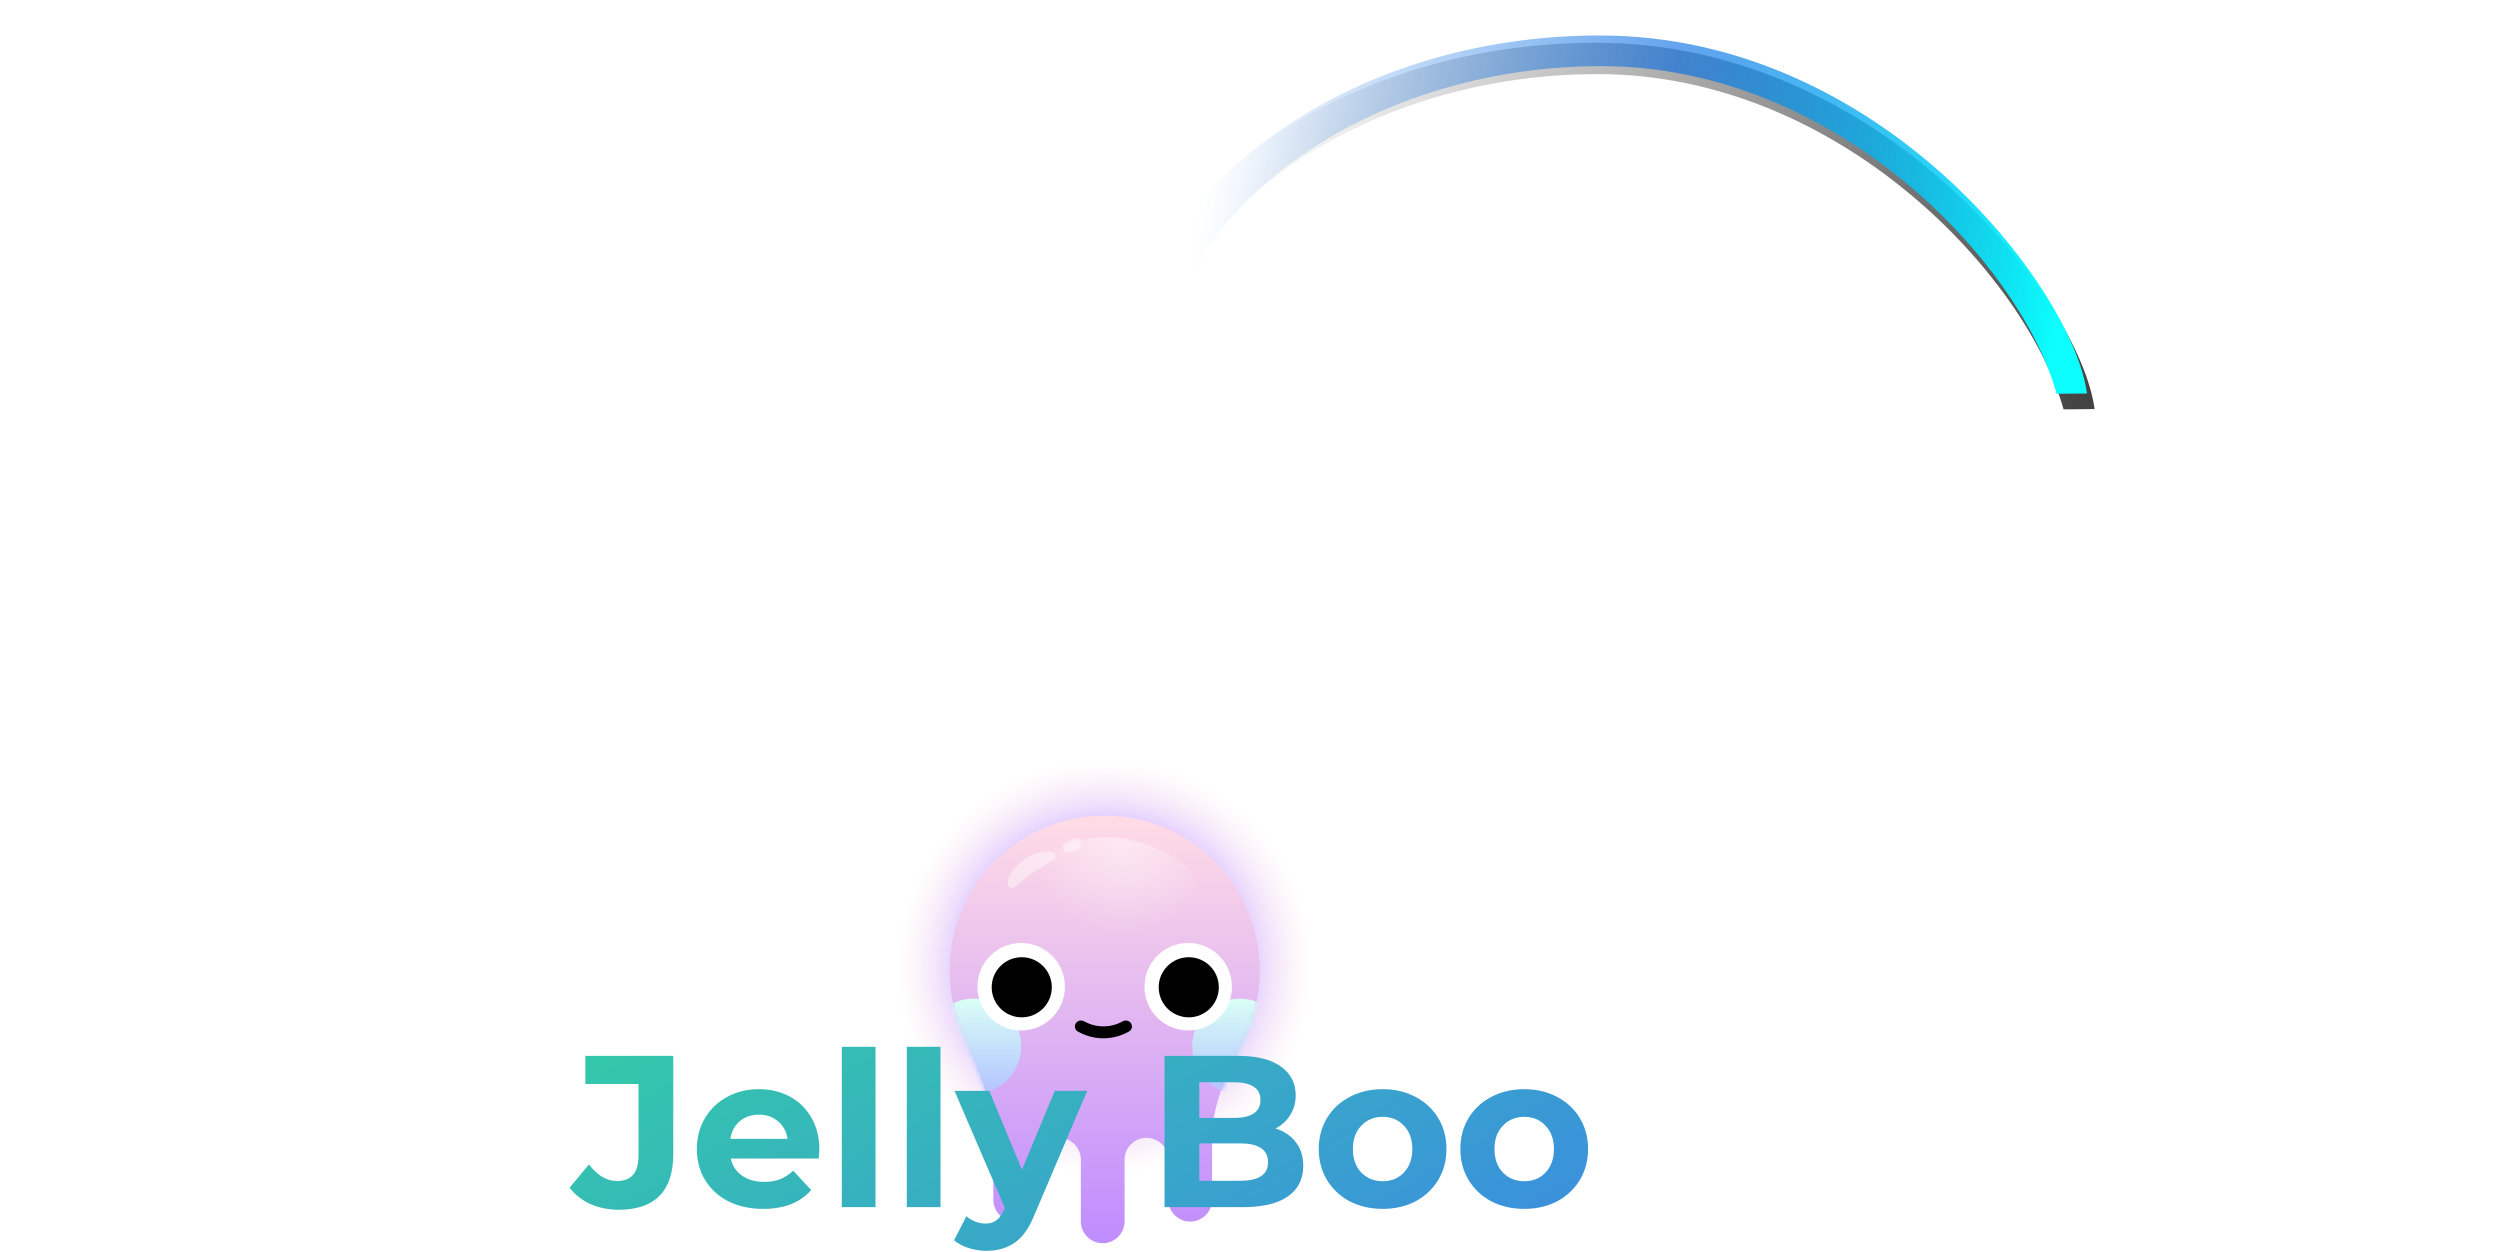 <svg width="671" height="336" viewBox="0 0 671 336" fill="none" xmlns="http://www.w3.org/2000/svg">
<path d="M352 259.5C352 290.152 327.152 315 296.5 315C265.848 315 241 290.152 241 259.5C241 228.848 265.848 204 296.5 204C327.152 204 352 228.848 352 259.5Z" fill="url(#paint0_radial)"/>
<path fill-rule="evenodd" clip-rule="evenodd" d="M313.577 311.264C313.577 308.022 310.949 305.394 307.707 305.394C304.465 305.394 301.837 308.022 301.837 311.264V327.808C301.837 331.05 299.208 333.678 295.966 333.678C292.724 333.678 290.096 331.05 290.096 327.808V311.264C290.096 308.022 287.468 305.394 284.226 305.394C280.984 305.394 278.356 308.022 278.356 311.264V322C278.356 325.242 275.728 327.87 272.486 327.87C269.244 327.87 266.615 325.242 266.615 322V305.394V304.248C266.615 294.817 262.249 286.041 258.427 277.418C256.144 272.267 254.875 266.565 254.875 260.567C254.875 237.578 273.511 218.942 296.5 218.942C319.489 218.942 338.125 237.578 338.125 260.567C338.125 267.07 336.634 273.225 333.975 278.708C329.852 287.209 325.317 295.946 325.317 305.394V322C325.317 325.242 322.689 327.87 319.447 327.87C316.205 327.87 313.577 325.242 313.577 322V311.264Z" fill="url(#paint1_linear)"/>
<mask id="mask0" mask-type="alpha" maskUnits="userSpaceOnUse" x="254" y="220" width="85" height="115">
<path fill-rule="evenodd" clip-rule="evenodd" d="M313.577 312.332C313.577 309.09 310.949 306.462 307.707 306.462C304.465 306.462 301.837 309.09 301.837 312.332V328.875C301.837 332.117 299.208 334.745 295.966 334.745C292.724 334.745 290.096 332.117 290.096 328.875V312.332C290.096 309.09 287.468 306.462 284.226 306.462C280.984 306.462 278.356 309.09 278.356 312.332V328.875C278.356 332.117 275.728 334.745 272.486 334.745C269.244 334.745 266.615 332.117 266.615 328.875V306.462V305.315C266.615 295.884 262.249 287.108 258.427 278.486C256.144 273.334 254.875 267.633 254.875 261.635C254.875 238.646 273.511 220.01 296.5 220.01C319.489 220.01 338.125 238.646 338.125 261.635C338.125 268.137 336.634 274.292 333.975 279.775C329.852 288.277 325.317 297.013 325.317 306.462V328.875C325.317 332.117 322.689 334.745 319.447 334.745C316.205 334.745 313.577 332.117 313.577 328.875V312.332Z" fill="url(#paint2_linear)"/>
</mask>
<g mask="url(#mask0)">
<path d="M345.596 280.846C345.596 287.92 339.862 293.654 332.788 293.654C325.715 293.654 319.98 287.92 319.98 280.846C319.98 273.773 325.715 268.038 332.788 268.038C339.862 268.038 345.596 273.773 345.596 280.846Z" fill="url(#paint3_linear)"/>
<path d="M274.087 280.846C274.087 287.92 268.353 293.654 261.279 293.654C254.206 293.654 248.472 287.92 248.472 280.846C248.472 273.773 254.206 268.038 261.279 268.038C268.353 268.038 274.087 273.773 274.087 280.846Z" fill="url(#paint4_linear)"/>
<path fill-rule="evenodd" clip-rule="evenodd" d="M303.092 274.91C303.428 275.395 303.309 276.064 302.799 276.36C298.693 278.74 293.617 278.74 289.511 276.36C289.001 276.064 288.882 275.395 289.217 274.91C289.553 274.426 290.216 274.31 290.73 274.598C294.098 276.481 298.212 276.481 301.579 274.598C302.094 274.31 302.757 274.426 303.092 274.91Z" fill="black"/>
<path fill-rule="evenodd" clip-rule="evenodd" d="M302.654 275.214C302.493 274.981 302.143 274.894 301.84 275.064C298.311 277.037 294 277.037 290.471 275.064C290.168 274.894 289.818 274.981 289.657 275.214C289.482 275.467 289.563 275.773 289.779 275.898C293.719 278.182 298.592 278.182 302.532 275.898C302.748 275.773 302.829 275.467 302.654 275.214ZM301.32 274.132C302.046 273.726 303.022 273.87 303.532 274.607C304.028 275.323 303.871 276.355 303.067 276.821C298.796 279.298 293.515 279.298 289.244 276.821C288.44 276.355 288.283 275.323 288.779 274.607C289.289 273.87 290.265 273.726 290.991 274.132C294.197 275.925 298.114 275.925 301.32 274.132Z" fill="black"/>
<path d="M277.306 234.146C273.885 236.515 271.802 239.397 270.767 237.903C269.732 236.409 271.591 233.026 275.011 230.656C278.431 228.287 282.118 227.83 283.153 229.324C284.188 230.818 280.726 231.777 277.306 234.146Z" fill="#FFFBFC" fill-opacity="0.47"/>
<path d="M288.946 228.072C287.712 228.73 286.076 229.225 285.47 228.089C284.864 226.953 285.494 226.379 286.728 225.72C287.962 225.062 289.334 224.569 289.939 225.705C290.545 226.84 290.18 227.414 288.946 228.072Z" fill="#FFFBFC" fill-opacity="0.47"/>
<path fill-rule="evenodd" clip-rule="evenodd" d="M296.756 256.245C304.803 256.696 313.842 259.884 320.168 256.642C326.519 253.388 323.711 247.551 322.991 242.802C322.328 238.428 321.185 234.098 316.272 230.933C310.765 227.385 303.423 224.205 294.994 224.767C286.644 225.323 280.225 229.52 275.301 233.661C271.016 237.265 268.918 241.593 270.025 245.768C271.018 249.516 275.536 252.367 280.808 254.434C285.413 256.239 291.121 255.929 296.756 256.245Z" fill="url(#paint5_radial)" fill-opacity="0.55"/>
<path d="M330.655 264.837C330.655 271.321 325.398 276.577 318.914 276.577C312.43 276.577 307.174 271.321 307.174 264.837C307.174 258.352 312.43 253.096 318.914 253.096C325.398 253.096 330.655 258.352 330.655 264.837Z" fill="white"/>
<path d="M327.129 264.985C327.129 269.441 323.517 273.052 319.062 273.052C314.607 273.052 310.995 269.441 310.995 264.985C310.995 260.53 314.607 256.919 319.062 256.919C323.517 256.919 327.129 260.53 327.129 264.985Z" fill="black"/>
<path d="M285.827 264.837C285.827 271.321 280.571 276.577 274.087 276.577C267.603 276.577 262.347 271.321 262.347 264.837C262.347 258.352 267.603 253.096 274.087 253.096C280.571 253.096 285.827 258.352 285.827 264.837Z" fill="white"/>
<path d="M282.303 264.985C282.303 269.441 278.691 273.052 274.236 273.052C269.781 273.052 266.169 269.441 266.169 264.985C266.169 260.53 269.781 256.919 274.236 256.919C278.691 256.919 282.303 260.53 282.303 264.985Z" fill="black"/>
</g>
<path d="M54.589 292.796L43.279 324H34.579L27.561 304.628L20.311 324H11.611L0.359 292.796H8.885L16.251 313.908L23.907 292.796H31.563L38.987 313.908L46.585 292.796H54.589ZM58.795 292.796H67.843V324H58.795V292.796ZM63.319 288.446C61.657 288.446 60.303 287.963 59.259 286.996C58.215 286.029 57.693 284.831 57.693 283.4C57.693 281.969 58.215 280.771 59.259 279.804C60.303 278.837 61.657 278.354 63.319 278.354C64.982 278.354 66.335 278.818 67.379 279.746C68.423 280.674 68.945 281.834 68.945 283.226C68.945 284.734 68.423 285.991 67.379 286.996C66.335 287.963 64.982 288.446 63.319 288.446ZM96.367 322.492C95.477 323.149 94.375 323.652 93.061 324C91.784 324.309 90.431 324.464 89.001 324.464C85.288 324.464 82.408 323.517 80.359 321.622C78.348 319.727 77.343 316.943 77.343 313.27V300.452H72.528V293.492H77.343V285.894H86.391V293.492H94.162V300.452H86.391V313.154C86.391 314.469 86.719 315.493 87.376 316.228C88.073 316.924 89.039 317.272 90.276 317.272C91.707 317.272 92.925 316.885 93.93 316.112L96.367 322.492ZM120.412 292.332C124.278 292.332 127.391 293.492 129.75 295.812C132.147 298.132 133.346 301.573 133.346 306.136V324H124.298V307.528C124.298 305.053 123.756 303.217 122.674 302.018C121.591 300.781 120.025 300.162 117.976 300.162C115.694 300.162 113.877 300.877 112.524 302.308C111.17 303.7 110.494 305.788 110.494 308.572V324H101.446V280.964H110.494V296.044C111.692 294.845 113.142 293.937 114.844 293.318C116.545 292.661 118.401 292.332 120.412 292.332ZM458.627 293.492H466.631V300.452H458.859V324H449.811V300.452H444.997V293.492H449.811V292.1C449.811 288.543 450.855 285.72 452.943 283.632C455.07 281.544 458.047 280.5 461.875 280.5C463.229 280.5 464.505 280.655 465.703 280.964C466.941 281.235 467.965 281.641 468.777 282.182L466.399 288.736C465.355 288.001 464.137 287.634 462.745 287.634C460 287.634 458.627 289.142 458.627 292.158V293.492ZM485.59 324.464C482.304 324.464 479.346 323.787 476.716 322.434C474.126 321.042 472.096 319.128 470.626 316.692C469.157 314.256 468.422 311.491 468.422 308.398C468.422 305.305 469.157 302.54 470.626 300.104C472.096 297.668 474.126 295.773 476.716 294.42C479.346 293.028 482.304 292.332 485.59 292.332C488.877 292.332 491.816 293.028 494.406 294.42C496.997 295.773 499.027 297.668 500.496 300.104C501.966 302.54 502.7 305.305 502.7 308.398C502.7 311.491 501.966 314.256 500.496 316.692C499.027 319.128 496.997 321.042 494.406 322.434C491.816 323.787 488.877 324.464 485.59 324.464ZM485.59 317.04C487.91 317.04 489.805 316.267 491.274 314.72C492.782 313.135 493.536 311.027 493.536 308.398C493.536 305.769 492.782 303.681 491.274 302.134C489.805 300.549 487.91 299.756 485.59 299.756C483.27 299.756 481.356 300.549 479.848 302.134C478.34 303.681 477.586 305.769 477.586 308.398C477.586 311.027 478.34 313.135 479.848 314.72C481.356 316.267 483.27 317.04 485.59 317.04ZM517.39 296.914C518.473 295.406 519.923 294.265 521.74 293.492C523.596 292.719 525.723 292.332 528.12 292.332V300.684C527.115 300.607 526.438 300.568 526.09 300.568C523.5 300.568 521.47 301.303 520 302.772C518.531 304.203 517.796 306.368 517.796 309.268V324H508.748V292.796H517.39V296.914ZM560.071 293.492H568.075V300.452H560.303V324H551.255V300.452H546.441V293.492H551.255V292.1C551.255 288.543 552.299 285.72 554.387 283.632C556.513 281.544 559.491 280.5 563.319 280.5C564.672 280.5 565.948 280.655 567.147 280.964C568.384 281.235 569.409 281.641 570.221 282.182L567.843 288.736C566.799 288.001 565.581 287.634 564.189 287.634C561.443 287.634 560.071 289.142 560.071 292.158V293.492ZM585.869 296.914C586.951 295.406 588.401 294.265 590.219 293.492C592.075 292.719 594.201 292.332 596.599 292.332V300.684C595.593 300.607 594.917 300.568 594.569 300.568C591.978 300.568 589.948 301.303 588.479 302.772C587.009 304.203 586.275 306.368 586.275 309.268V324H577.227V292.796H585.869V296.914ZM632.262 308.514C632.262 308.63 632.204 309.442 632.088 310.95H608.482C608.907 312.883 609.912 314.411 611.498 315.532C613.083 316.653 615.055 317.214 617.414 317.214C619.038 317.214 620.468 316.982 621.706 316.518C622.982 316.015 624.161 315.242 625.244 314.198L630.058 319.418C627.119 322.782 622.827 324.464 617.182 324.464C613.663 324.464 610.55 323.787 607.844 322.434C605.137 321.042 603.049 319.128 601.58 316.692C600.11 314.256 599.376 311.491 599.376 308.398C599.376 305.343 600.091 302.598 601.522 300.162C602.991 297.687 604.982 295.773 607.496 294.42C610.048 293.028 612.89 292.332 616.022 292.332C619.076 292.332 621.841 292.989 624.316 294.304C626.79 295.619 628.724 297.513 630.116 299.988C631.546 302.424 632.262 305.266 632.262 308.514ZM616.08 299.176C614.03 299.176 612.31 299.756 610.918 300.916C609.526 302.076 608.675 303.661 608.366 305.672H623.736C623.426 303.7 622.576 302.134 621.184 300.974C619.792 299.775 618.09 299.176 616.08 299.176ZM668.851 308.514C668.851 308.63 668.793 309.442 668.677 310.95H645.071C645.497 312.883 646.502 314.411 648.087 315.532C649.673 316.653 651.645 317.214 654.003 317.214C655.627 317.214 657.058 316.982 658.295 316.518C659.571 316.015 660.751 315.242 661.833 314.198L666.647 319.418C663.709 322.782 659.417 324.464 653.771 324.464C650.253 324.464 647.14 323.787 644.433 322.434C641.727 321.042 639.639 319.128 638.169 316.692C636.7 314.256 635.965 311.491 635.965 308.398C635.965 305.343 636.681 302.598 638.111 300.162C639.581 297.687 641.572 295.773 644.085 294.42C646.637 293.028 649.479 292.332 652.611 292.332C655.666 292.332 658.431 292.989 660.905 294.304C663.38 295.619 665.313 297.513 666.705 299.988C668.136 302.424 668.851 305.266 668.851 308.514ZM652.669 299.176C650.62 299.176 648.899 299.756 647.507 300.916C646.115 302.076 645.265 303.661 644.955 305.672H660.325C660.016 303.7 659.165 302.134 657.773 300.974C656.381 299.775 654.68 299.176 652.669 299.176Z" fill="white"/>
<path d="M166.093 324.696C163.348 324.696 160.815 324.193 158.495 323.188C156.214 322.144 154.338 320.675 152.869 318.78L158.089 312.516C160.293 315.493 162.806 316.982 165.629 316.982C169.457 316.982 171.371 314.739 171.371 310.254V290.94H157.103V283.4H180.709V309.732C180.709 314.72 179.472 318.471 176.997 320.984C174.522 323.459 170.888 324.696 166.093 324.696ZM219.918 308.514C219.918 308.63 219.86 309.442 219.744 310.95H196.138C196.563 312.883 197.568 314.411 199.154 315.532C200.739 316.653 202.711 317.214 205.07 317.214C206.694 317.214 208.124 316.982 209.362 316.518C210.638 316.015 211.817 315.242 212.9 314.198L217.714 319.418C214.775 322.782 210.483 324.464 204.838 324.464C201.319 324.464 198.206 323.787 195.5 322.434C192.793 321.042 190.705 319.128 189.236 316.692C187.766 314.256 187.032 311.491 187.032 308.398C187.032 305.343 187.747 302.598 189.178 300.162C190.647 297.687 192.638 295.773 195.152 294.42C197.704 293.028 200.546 292.332 203.678 292.332C206.732 292.332 209.497 292.989 211.972 294.304C214.446 295.619 216.38 297.513 217.772 299.988C219.202 302.424 219.918 305.266 219.918 308.514ZM203.736 299.176C201.686 299.176 199.966 299.756 198.574 300.916C197.182 302.076 196.331 303.661 196.022 305.672H211.392C211.082 303.7 210.232 302.134 208.84 300.974C207.448 299.775 205.746 299.176 203.736 299.176ZM225.942 280.964H234.99V324H225.942V280.964ZM243.387 280.964H252.435V324H243.387V280.964ZM291.804 292.796L277.71 325.914C276.28 329.51 274.501 332.043 272.374 333.512C270.286 334.981 267.754 335.716 264.776 335.716C263.152 335.716 261.548 335.465 259.962 334.962C258.377 334.459 257.082 333.763 256.076 332.874L259.382 326.436C260.078 327.055 260.871 327.538 261.76 327.886C262.688 328.234 263.597 328.408 264.486 328.408C265.724 328.408 266.729 328.099 267.502 327.48C268.276 326.9 268.972 325.914 269.59 324.522L269.706 324.232L256.192 292.796H265.53L274.288 313.966L283.104 292.796H291.804ZM342.372 302.888C344.692 303.623 346.509 304.86 347.824 306.6C349.139 308.301 349.796 310.409 349.796 312.922C349.796 316.479 348.404 319.225 345.62 321.158C342.875 323.053 338.853 324 333.556 324H312.56V283.4H332.396C337.345 283.4 341.135 284.347 343.764 286.242C346.432 288.137 347.766 290.708 347.766 293.956C347.766 295.928 347.283 297.687 346.316 299.234C345.388 300.781 344.073 301.999 342.372 302.888ZM321.898 290.476V300.046H331.236C333.556 300.046 335.315 299.64 336.514 298.828C337.713 298.016 338.312 296.817 338.312 295.232C338.312 293.647 337.713 292.467 336.514 291.694C335.315 290.882 333.556 290.476 331.236 290.476H321.898ZM332.86 316.924C335.335 316.924 337.191 316.518 338.428 315.706C339.704 314.894 340.342 313.637 340.342 311.936C340.342 308.572 337.848 306.89 332.86 306.89H321.898V316.924H332.86ZM371.12 324.464C367.833 324.464 364.875 323.787 362.246 322.434C359.655 321.042 357.625 319.128 356.156 316.692C354.686 314.256 353.952 311.491 353.952 308.398C353.952 305.305 354.686 302.54 356.156 300.104C357.625 297.668 359.655 295.773 362.246 294.42C364.875 293.028 367.833 292.332 371.12 292.332C374.406 292.332 377.345 293.028 379.936 294.42C382.526 295.773 384.556 297.668 386.026 300.104C387.495 302.54 388.23 305.305 388.23 308.398C388.23 311.491 387.495 314.256 386.026 316.692C384.556 319.128 382.526 321.042 379.936 322.434C377.345 323.787 374.406 324.464 371.12 324.464ZM371.12 317.04C373.44 317.04 375.334 316.267 376.804 314.72C378.312 313.135 379.066 311.027 379.066 308.398C379.066 305.769 378.312 303.681 376.804 302.134C375.334 300.549 373.44 299.756 371.12 299.756C368.8 299.756 366.886 300.549 365.378 302.134C363.87 303.681 363.116 305.769 363.116 308.398C363.116 311.027 363.87 313.135 365.378 314.72C366.886 316.267 368.8 317.04 371.12 317.04ZM409.126 324.464C405.839 324.464 402.881 323.787 400.252 322.434C397.661 321.042 395.631 319.128 394.162 316.692C392.692 314.256 391.958 311.491 391.958 308.398C391.958 305.305 392.692 302.54 394.162 300.104C395.631 297.668 397.661 295.773 400.252 294.42C402.881 293.028 405.839 292.332 409.126 292.332C412.412 292.332 415.351 293.028 417.942 294.42C420.532 295.773 422.562 297.668 424.032 300.104C425.501 302.54 426.236 305.305 426.236 308.398C426.236 311.491 425.501 314.256 424.032 316.692C422.562 319.128 420.532 321.042 417.942 322.434C415.351 323.787 412.412 324.464 409.126 324.464ZM409.126 317.04C411.446 317.04 413.34 316.267 414.81 314.72C416.318 313.135 417.072 311.027 417.072 308.398C417.072 305.769 416.318 303.681 414.81 302.134C413.34 300.549 411.446 299.756 409.126 299.756C406.806 299.756 404.892 300.549 403.384 302.134C401.876 303.681 401.122 305.769 401.122 308.398C401.122 311.027 401.876 313.135 403.384 314.72C404.892 316.267 406.806 317.04 409.126 317.04Z" fill="url(#paint6_linear)"/>
<path d="M127.486 133.8L116.952 166H108.948L101.864 144.196L94.55 166H86.592L76.012 133.8H83.74L91.008 156.432L98.598 133.8H105.498L112.858 156.616L120.356 133.8H127.486ZM139.28 140.884C143.114 140.884 146.058 141.804 148.112 143.644C150.167 145.453 151.194 148.198 151.194 151.878V166H144.478V162.918C143.129 165.218 140.614 166.368 136.934 166.368C135.033 166.368 133.377 166.046 131.966 165.402C130.586 164.758 129.528 163.869 128.792 162.734C128.056 161.599 127.688 160.311 127.688 158.87C127.688 156.57 128.547 154.761 130.264 153.442C132.012 152.123 134.696 151.464 138.314 151.464H144.018C144.018 149.9 143.543 148.704 142.592 147.876C141.642 147.017 140.216 146.588 138.314 146.588C136.996 146.588 135.692 146.803 134.404 147.232C133.147 147.631 132.074 148.183 131.184 148.888L128.608 143.874C129.958 142.923 131.568 142.187 133.438 141.666C135.34 141.145 137.287 140.884 139.28 140.884ZM138.728 161.538C139.955 161.538 141.044 161.262 141.994 160.71C142.945 160.127 143.62 159.284 144.018 158.18V155.65H139.096C136.152 155.65 134.68 156.616 134.68 158.548C134.68 159.468 135.033 160.204 135.738 160.756C136.474 161.277 137.471 161.538 138.728 161.538ZM173.651 164.804C172.946 165.325 172.072 165.724 171.029 166C170.017 166.245 168.944 166.368 167.809 166.368C164.865 166.368 162.58 165.617 160.955 164.114C159.36 162.611 158.563 160.403 158.563 157.49V147.324H154.745V141.804H158.563V135.778H165.739V141.804H171.903V147.324H165.739V157.398C165.739 158.441 166 159.253 166.521 159.836C167.073 160.388 167.84 160.664 168.821 160.664C169.956 160.664 170.922 160.357 171.719 159.744L173.651 164.804ZM188.876 166.368C186.238 166.368 183.862 165.831 181.746 164.758C179.66 163.654 178.02 162.136 176.824 160.204C175.658 158.272 175.076 156.079 175.076 153.626C175.076 151.173 175.658 148.98 176.824 147.048C178.02 145.116 179.66 143.613 181.746 142.54C183.862 141.436 186.238 140.884 188.876 140.884C191.482 140.884 193.752 141.436 195.684 142.54C197.646 143.613 199.072 145.162 199.962 147.186L194.396 150.176C193.108 147.907 191.252 146.772 188.83 146.772C186.959 146.772 185.41 147.385 184.184 148.612C182.957 149.839 182.344 151.51 182.344 153.626C182.344 155.742 182.957 157.413 184.184 158.64C185.41 159.867 186.959 160.48 188.83 160.48C191.283 160.48 193.138 159.345 194.396 157.076L199.962 160.112C199.072 162.075 197.646 163.608 195.684 164.712C193.752 165.816 191.482 166.368 188.876 166.368ZM218.956 140.884C222.022 140.884 224.491 141.804 226.362 143.644C228.263 145.484 229.214 148.213 229.214 151.832V166H222.038V152.936C222.038 150.973 221.608 149.517 220.75 148.566C219.891 147.585 218.649 147.094 217.024 147.094C215.214 147.094 213.773 147.661 212.7 148.796C211.626 149.9 211.09 151.556 211.09 153.764V166H203.914V131.868H211.09V143.828C212.04 142.877 213.19 142.157 214.54 141.666C215.889 141.145 217.361 140.884 218.956 140.884Z" fill="white"/>
<path d="M489.936 137.869C485.089 139.007 472.288 139.639 472.288 139.639L470.714 144.778C470.714 144.778 477.052 144.23 481.692 144.693C481.692 144.693 483.183 144.567 483.349 146.378C483.432 148.232 483.225 150.17 483.225 150.17C483.225 150.17 483.1 151.307 481.568 151.602C479.786 151.897 467.773 152.444 467.773 152.444L465.826 159.1C465.826 159.1 465.122 160.616 466.737 160.195C468.228 159.774 480.822 157.331 482.479 157.668C484.219 158.089 486.207 160.532 485.627 162.723C484.964 165.376 472.371 173.548 464.749 173.001C464.749 173.001 460.73 173.253 457.375 167.735C454.144 162.47 458.493 152.571 458.493 152.571C458.493 152.571 456.546 147.937 457.996 146.252C457.996 146.252 458.825 145.536 461.31 145.325L464.417 138.838C464.417 138.838 460.896 139.049 458.825 136.437C456.919 133.91 456.754 132.814 458.245 132.14C459.819 131.298 474.401 128.644 484.426 128.981C484.426 128.981 487.947 128.56 491.054 134.752C491.054 134.752 492.463 137.28 489.977 137.869H489.936ZM452.155 162.807C450.912 165.882 447.474 169.125 443.332 167.146C439.106 165.124 432.437 151.307 432.437 151.307C432.437 151.307 429.951 146.168 429.454 146.336C429.454 146.336 428.915 145.325 428.625 150.97C428.211 156.572 428.708 167.483 426.43 169.21C424.359 170.895 421.873 170.178 420.464 168.199C419.305 166.219 418.807 161.459 419.47 153.16C420.216 144.862 422.08 136.016 424.441 133.278C426.927 130.498 428.915 132.52 429.661 133.278C429.661 133.278 432.851 136.227 438.236 144.946L439.148 146.547C439.148 146.547 444.036 154.845 444.533 154.803C444.533 154.803 444.947 155.224 445.279 154.888C445.776 154.761 445.61 152.065 445.61 152.065C445.61 152.065 444.699 143.093 440.142 127.928C440.142 127.928 439.479 125.991 439.935 124.137C440.349 122.452 442.131 123.295 442.131 123.295C442.131 123.295 449.007 126.665 452.363 138.038C455.677 149.412 453.44 159.732 452.197 162.807L452.155 162.807ZM418.435 133.615C417.772 134.795 417.482 136.437 414.624 136.901C414.624 136.901 386.868 138.881 385.501 140.86C385.501 140.86 384.59 142.04 386.081 142.335C387.655 142.672 393.952 143.514 396.935 143.683C400.166 143.683 411.02 143.767 414.996 148.738C414.996 148.738 417.275 151.097 417.192 156.446C417.109 161.922 416.156 163.86 414.044 165.84C411.848 167.693 393.041 176.287 380.903 163.144C380.903 163.144 375.352 156.825 382.85 152.023C382.85 152.023 388.235 148.653 402.03 152.571C402.03 152.571 406.173 154.087 406.007 155.646C405.758 157.331 402.569 159.016 397.929 158.932C393.455 158.805 390.141 156.615 390.804 156.994C391.425 157.204 385.957 154.298 384.258 156.278C382.601 158.131 383.016 159.226 384.673 160.364C388.815 162.807 405.096 161.922 409.942 156.404C409.942 156.404 411.889 154.172 408.948 152.36C406.048 150.675 397.598 149.622 394.325 149.496C391.218 149.327 379.577 149.496 377.837 146.421C377.837 146.421 376.18 144.23 378.003 138.249C379.909 131.93 393.455 129.487 399.338 128.981C399.338 128.981 415.494 128.307 418.518 131.677C418.518 131.677 418.932 132.436 418.435 133.573L418.435 133.615ZM372.618 170.642C370.671 172.116 366.528 171.485 365.327 169.8C364.167 168.325 363.753 162.512 363.96 153.371C364.25 144.02 364.374 132.562 366.445 130.709C368.517 128.897 369.759 130.498 370.588 131.719C371.416 132.983 372.494 134.373 372.659 137.28C372.908 140.229 373.612 155.393 373.612 155.393C373.612 155.393 374.523 169.21 372.659 170.642H372.618ZM376.76 121.357C371.044 123.337 367.15 122.705 363.836 121.231C362.386 123.885 361.516 124.685 360.439 124.853C358.782 125.022 357.332 122.326 357.125 121.483C356.793 120.852 356.006 119.714 356.959 117.145C353.728 114.196 353.479 110.236 354.059 107.583C354.805 104.465 360.273 92.755 376.843 91.365C376.843 91.365 384.963 90.775 386.371 95.156H386.62C386.62 95.156 394.491 95.156 394.325 102.317C394.325 109.478 385.625 118.408 376.76 121.483L376.76 121.357ZM384.134 100.969C378.914 101.812 370.878 108.888 367.025 114.744C372.949 115.839 383.306 115.418 387.945 105.898C387.945 105.898 390.141 99.916 384.134 100.969ZM361.226 105.603C359.569 108.341 359.486 109.984 360.273 111.079C362.22 108.13 365.658 103.497 370.836 99.874C366.86 100.295 363.504 101.98 361.226 105.603V105.603ZM502.363 170.347C498.552 179.867 495.321 189.514 493.457 203.962C493.457 203.962 493.043 206.785 490.764 205.858C488.486 205.015 484.757 201.224 483.929 195.875C483.1 188.882 486.166 177.087 492.421 163.523C490.598 160.575 489.314 156.194 490.35 150.044C490.35 150.044 492.007 138.67 503.192 128.392C503.192 128.392 504.518 127.254 505.263 127.634C506.175 128.055 505.802 131.678 505.056 133.531C504.394 135.3 499.422 144.062 499.422 144.062C499.422 144.062 496.315 150.044 497.185 154.719C503.068 145.536 516.448 126.917 524.734 132.815C529.995 136.606 529.995 148.822 526.059 155.899C522.952 161.501 514.17 173.085 502.446 170.389L502.363 170.347ZM519.68 141.745C516.614 145.115 511.146 151.518 506.838 160.195C511.394 159.69 515.827 157.12 517.194 155.815C519.39 153.835 524.444 148.485 523.657 141.408C523.657 141.408 523.159 137.701 519.68 141.745V141.745ZM334.092 175.318C319.427 179.868 305.591 177.761 298.052 175.739C297.844 178.857 297.513 180.162 297.016 180.668C296.436 181.342 291.63 184.122 288.979 180.162C287.819 178.267 287.239 174.855 286.908 171.738C269.923 163.902 262.052 152.361 261.804 151.939C261.39 151.518 257.537 147.432 261.39 142.377C264.994 137.828 276.924 133.236 287.612 131.425C288.026 122.158 289.021 114.997 290.305 111.837C291.838 108.046 293.785 111.416 295.525 113.943C296.933 115.839 297.803 123.969 297.886 130.456C304.845 130.119 309.071 130.624 316.817 132.141C327.008 133.91 333.802 139.218 333.263 145.199C332.766 151.097 327.464 153.54 325.393 153.709C323.321 153.877 320.007 152.318 320.007 152.318C317.687 151.223 319.8 150.212 322.493 149.033C325.475 147.558 324.813 146.084 324.813 146.084C323.736 142.714 310.521 140.482 297.389 140.482C297.389 147.853 297.679 160.069 297.886 167.188C307.082 168.957 313.959 168.578 313.959 168.578C313.959 168.578 347.514 167.609 348.467 145.831C349.502 124.011 314.912 103.118 289.435 96.546C263.999 89.764 249.583 94.566 248.341 95.198C246.973 95.872 248.216 96.125 248.216 96.125C248.216 96.125 249.583 96.335 252.069 97.178C254.554 98.02 252.566 99.284 252.566 99.284C248.216 100.801 243.369 99.916 242.417 97.894C241.464 95.914 243.038 94.103 244.902 91.449C246.642 88.711 248.63 88.795 248.63 88.795C280.114 77.632 318.557 97.641 318.557 97.641C354.515 116.092 360.646 137.786 359.983 146.21C359.403 154.509 356.255 168.536 334.092 175.36L334.092 175.318ZM264.911 145.199C261.348 146.884 263.834 149.58 263.834 149.58C270.545 156.868 278.747 161.459 286.618 164.324C287.529 151.687 287.446 147.179 287.446 140.818C275.267 141.661 268.225 143.683 264.911 145.199" fill="white"/>
<path fill-rule="evenodd" clip-rule="evenodd" d="M560.217 118.579C558.87 118.579 557.674 119.651 557.786 120.972C558.397 128.195 558.955 134.813 559.343 141.317H540.54C539.194 141.317 538.109 142.385 538.109 143.711V147.899C538.109 149.225 539.194 150.293 540.54 150.293H559.761C559.959 156.623 559.963 163.005 559.609 169.852C559.541 171.177 560.693 172.246 562.04 172.246H566.446C567.793 172.246 568.781 171.175 568.877 169.852C569.35 163.348 569.547 156.814 569.447 150.293H589.465C590.812 150.293 591.896 149.225 591.896 147.899V143.711C591.896 142.385 590.812 141.317 589.465 141.317H569.067C568.639 134.495 567.878 127.708 566.598 120.972C566.351 119.669 565.514 118.579 564.167 118.579H560.217Z" fill="white"/>
<g filter="url(#filter0_f)">
<path fill-rule="evenodd" clip-rule="evenodd" d="M428.435 11.473C369.013 11.473 318.711 42.063 301.754 84.247L311.24 90.454C320.803 53.327 369.375 19.89 428.826 19.89C493.653 19.89 544.061 74.296 553.853 109.871L562.191 109.791C558.283 80.581 505.27 11.473 428.435 11.473V11.473Z" fill="url(#paint7_linear)"/>
</g>
<path fill-rule="evenodd" clip-rule="evenodd" d="M429.418 9.523C371.34 9.523 322.176 39.422 305.603 80.651L314.874 86.718C324.221 50.43 371.694 17.75 429.8 17.75C493.161 17.75 542.429 70.925 552 105.696L560.15 105.618C556.33 77.067 504.516 9.523 429.418 9.523V9.523Z" fill="url(#paint8_linear)"/>
<defs>
<filter id="filter0_f" x="299.895" y="9.614" width="264.155" height="102.116" filterUnits="userSpaceOnUse" color-interpolation-filters="sRGB">
<feFlood flood-opacity="0" result="BackgroundImageFix"/>
<feBlend mode="normal" in="SourceGraphic" in2="BackgroundImageFix" result="shape"/>
<feGaussianBlur stdDeviation="0.929" result="effect1_foregroundBlur"/>
</filter>
<radialGradient id="paint0_radial" cx="0" cy="0" r="1" gradientUnits="userSpaceOnUse" gradientTransform="translate(296.5 259.5) rotate(90) scale(55.5)">
<stop offset="0.724" stop-color="#D4B3FF" stop-opacity="0.62"/>
<stop offset="1" stop-color="#FFDCE5" stop-opacity="0.02"/>
</radialGradient>
<linearGradient id="paint1_linear" x1="296.5" y1="218.942" x2="296.5" y2="333.678" gradientUnits="userSpaceOnUse">
<stop stop-color="#FFDCE5"/>
<stop offset="1" stop-color="#BF8CFF"/>
</linearGradient>
<linearGradient id="paint2_linear" x1="296.5" y1="220.01" x2="296.5" y2="334.745" gradientUnits="userSpaceOnUse">
<stop stop-color="#FF96B0"/>
<stop offset="1" stop-color="#7633CC"/>
</linearGradient>
<linearGradient id="paint3_linear" x1="332.788" y1="268.038" x2="332.788" y2="293.654" gradientUnits="userSpaceOnUse">
<stop stop-color="#D9FFF6"/>
<stop offset="1" stop-color="#B3C3FF"/>
</linearGradient>
<linearGradient id="paint4_linear" x1="261.279" y1="268.038" x2="261.279" y2="293.654" gradientUnits="userSpaceOnUse">
<stop stop-color="#D9FFF6"/>
<stop offset="1" stop-color="#B3C3FF"/>
</linearGradient>
<radialGradient id="paint5_radial" cx="0" cy="0" r="1" gradientUnits="userSpaceOnUse" gradientTransform="translate(301.324 226.697) rotate(105.511) scale(24.577 24.677)">
<stop stop-color="white" stop-opacity="0.79"/>
<stop offset="1" stop-color="white" stop-opacity="0"/>
</radialGradient>
<linearGradient id="paint6_linear" x1="133.121" y1="285.247" x2="284.568" y2="540.369" gradientUnits="userSpaceOnUse">
<stop stop-color="#33CCA7"/>
<stop offset="1" stop-color="#406AFF"/>
</linearGradient>
<linearGradient id="paint7_linear" x1="637.635" y1="139.383" x2="332.348" y2="50.799" gradientUnits="userSpaceOnUse">
<stop/>
<stop offset="1" stop-opacity="0"/>
</linearGradient>
<linearGradient id="paint8_linear" x1="551.433" y1="92.892" x2="320.893" y2="61.641" gradientUnits="userSpaceOnUse">
<stop stop-color="#0CFFFF" stop-opacity="0.996"/>
<stop offset="0.474" stop-color="#0069E3" stop-opacity="0.612"/>
<stop offset="1" stop-color="#0066E2" stop-opacity="0"/>
</linearGradient>
</defs>
</svg>
